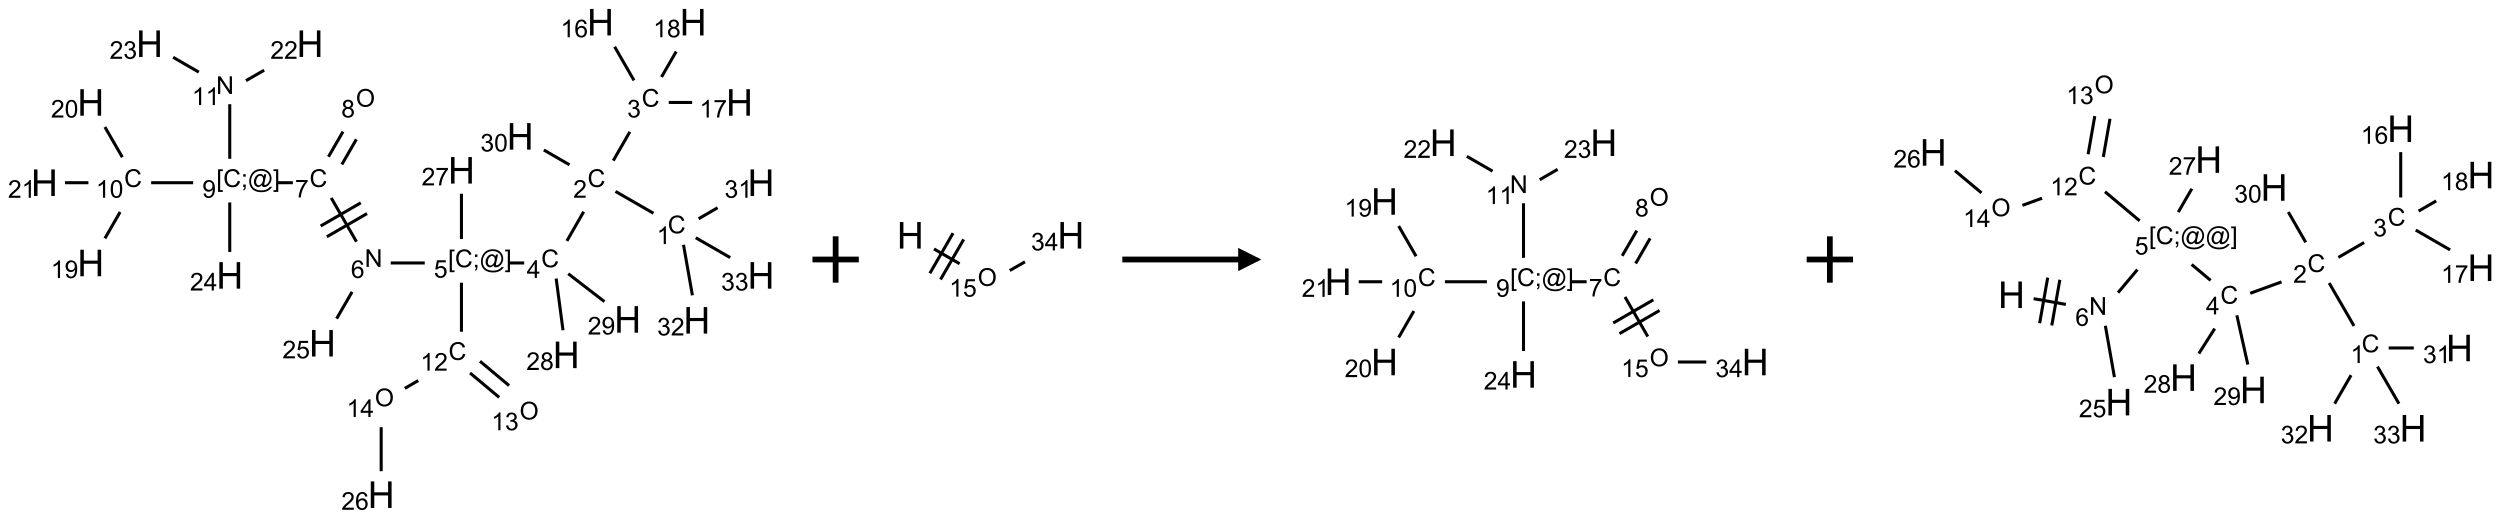 <?xml version="1.0" encoding="UTF-8"?>
<svg xmlns="http://www.w3.org/2000/svg" xmlns:xlink="http://www.w3.org/1999/xlink" width="1079" height="224" viewBox="0 0 1079 224">
<defs>
<g>
<g id="glyph-0-0">
<path d="M 1.332 0 L 1.332 -6.668 L 6.668 -6.668 L 6.668 0 Z M 1.5 -0.168 L 6.5 -0.168 L 6.5 -6.5 L 1.5 -6.5 Z M 1.5 -0.168 "/>
</g>
<g id="glyph-0-1">
<path d="M 6.27 -2.676 L 7.281 -2.422 C 7.07 -1.594 6.688 -0.961 6.137 -0.523 C 5.586 -0.086 4.914 0.129 4.121 0.129 C 3.297 0.129 2.629 -0.039 2.113 -0.371 C 1.598 -0.707 1.203 -1.191 0.934 -1.828 C 0.664 -2.465 0.531 -3.145 0.531 -3.875 C 0.531 -4.672 0.684 -5.363 0.988 -5.957 C 1.293 -6.547 1.723 -6.996 2.285 -7.305 C 2.844 -7.613 3.461 -7.766 4.137 -7.766 C 4.898 -7.766 5.543 -7.57 6.062 -7.184 C 6.582 -6.793 6.945 -6.246 7.152 -5.543 L 6.156 -5.309 C 5.98 -5.863 5.723 -6.266 5.387 -6.52 C 5.051 -6.773 4.625 -6.902 4.113 -6.902 C 3.527 -6.902 3.039 -6.762 2.645 -6.48 C 2.25 -6.199 1.973 -5.82 1.812 -5.348 C 1.652 -4.871 1.574 -4.383 1.574 -3.879 C 1.574 -3.23 1.668 -2.664 1.855 -2.18 C 2.047 -1.695 2.34 -1.332 2.738 -1.094 C 3.137 -0.855 3.57 -0.734 4.035 -0.734 C 4.602 -0.734 5.082 -0.898 5.473 -1.223 C 5.867 -1.551 6.133 -2.035 6.27 -2.676 Z M 6.27 -2.676 "/>
</g>
<g id="glyph-0-2">
<path d="M 3.973 0 L 3.035 0 L 3.035 -5.973 C 2.809 -5.758 2.516 -5.543 2.148 -5.328 C 1.781 -5.113 1.453 -4.953 1.16 -4.844 L 1.16 -5.75 C 1.684 -5.996 2.145 -6.297 2.535 -6.645 C 2.93 -6.996 3.207 -7.336 3.371 -7.668 L 3.973 -7.668 Z M 3.973 0 "/>
</g>
<g id="glyph-0-3">
<path d="M 5.371 -0.902 L 5.371 0 L 0.324 0 C 0.316 -0.227 0.352 -0.441 0.434 -0.652 C 0.562 -0.996 0.766 -1.332 1.051 -1.668 C 1.332 -2 1.742 -2.387 2.277 -2.824 C 3.105 -3.504 3.668 -4.043 3.957 -4.441 C 4.25 -4.84 4.395 -5.215 4.395 -5.566 C 4.395 -5.938 4.262 -6.254 3.996 -6.508 C 3.73 -6.762 3.387 -6.891 2.957 -6.891 C 2.508 -6.891 2.145 -6.754 1.875 -6.484 C 1.605 -6.215 1.469 -5.84 1.465 -5.359 L 0.5 -5.457 C 0.566 -6.176 0.812 -6.727 1.246 -7.102 C 1.676 -7.477 2.254 -7.668 2.98 -7.668 C 3.711 -7.668 4.293 -7.465 4.719 -7.059 C 5.145 -6.652 5.359 -6.148 5.359 -5.547 C 5.359 -5.242 5.297 -4.941 5.172 -4.645 C 5.047 -4.352 4.84 -4.039 4.551 -3.715 C 4.262 -3.387 3.777 -2.938 3.105 -2.371 C 2.543 -1.898 2.18 -1.578 2.02 -1.41 C 1.859 -1.242 1.73 -1.07 1.625 -0.902 Z M 5.371 -0.902 "/>
</g>
<g id="glyph-0-4">
<path d="M 0.449 -2.016 L 1.387 -2.141 C 1.492 -1.609 1.676 -1.227 1.934 -0.992 C 2.191 -0.758 2.508 -0.641 2.879 -0.641 C 3.32 -0.641 3.695 -0.793 3.996 -1.098 C 4.301 -1.402 4.453 -1.781 4.453 -2.234 C 4.453 -2.664 4.312 -3.02 4.031 -3.301 C 3.75 -3.578 3.391 -3.719 2.957 -3.719 C 2.781 -3.719 2.562 -3.684 2.297 -3.613 L 2.402 -4.438 C 2.465 -4.43 2.516 -4.426 2.551 -4.426 C 2.949 -4.426 3.312 -4.531 3.629 -4.738 C 3.949 -4.949 4.109 -5.27 4.109 -5.703 C 4.109 -6.047 3.992 -6.332 3.762 -6.559 C 3.527 -6.785 3.227 -6.895 2.859 -6.895 C 2.496 -6.895 2.191 -6.781 1.949 -6.551 C 1.707 -6.324 1.547 -5.98 1.48 -5.52 L 0.543 -5.688 C 0.656 -6.316 0.918 -6.805 1.324 -7.148 C 1.73 -7.492 2.234 -7.668 2.84 -7.668 C 3.254 -7.668 3.641 -7.578 3.988 -7.398 C 4.34 -7.219 4.609 -6.977 4.793 -6.668 C 4.98 -6.359 5.074 -6.031 5.074 -5.684 C 5.074 -5.352 4.984 -5.051 4.809 -4.781 C 4.629 -4.512 4.367 -4.297 4.02 -4.137 C 4.473 -4.031 4.824 -3.816 5.074 -3.488 C 5.324 -3.16 5.449 -2.75 5.449 -2.254 C 5.449 -1.59 5.203 -1.023 4.719 -0.559 C 4.234 -0.098 3.617 0.137 2.875 0.137 C 2.203 0.137 1.648 -0.062 1.207 -0.465 C 0.762 -0.863 0.512 -1.379 0.449 -2.016 Z M 0.449 -2.016 "/>
</g>
<g id="glyph-0-5">
<path d="M 5.309 -5.766 L 4.375 -5.691 C 4.293 -6.059 4.172 -6.328 4.02 -6.496 C 3.766 -6.762 3.453 -6.895 3.082 -6.895 C 2.785 -6.895 2.523 -6.812 2.297 -6.645 C 2 -6.43 1.77 -6.117 1.598 -5.703 C 1.43 -5.289 1.34 -4.703 1.332 -3.938 C 1.559 -4.281 1.836 -4.535 2.16 -4.703 C 2.488 -4.871 2.828 -4.953 3.188 -4.953 C 3.812 -4.953 4.344 -4.723 4.785 -4.262 C 5.223 -3.801 5.441 -3.207 5.441 -2.48 C 5.441 -2 5.34 -1.555 5.133 -1.145 C 4.926 -0.73 4.641 -0.418 4.281 -0.199 C 3.922 0.02 3.512 0.129 3.051 0.129 C 2.27 0.129 1.633 -0.156 1.141 -0.73 C 0.648 -1.305 0.402 -2.254 0.402 -3.574 C 0.402 -5.051 0.672 -6.121 1.219 -6.793 C 1.695 -7.375 2.336 -7.668 3.141 -7.668 C 3.742 -7.668 4.234 -7.5 4.617 -7.16 C 5 -6.824 5.23 -6.359 5.309 -5.766 Z M 1.48 -2.473 C 1.48 -2.152 1.547 -1.844 1.684 -1.547 C 1.82 -1.25 2.016 -1.027 2.262 -0.871 C 2.508 -0.719 2.766 -0.641 3.035 -0.641 C 3.434 -0.641 3.773 -0.801 4.059 -1.121 C 4.344 -1.441 4.484 -1.875 4.484 -2.422 C 4.484 -2.949 4.344 -3.367 4.062 -3.668 C 3.781 -3.973 3.426 -4.125 3 -4.125 C 2.578 -4.125 2.219 -3.973 1.922 -3.668 C 1.625 -3.363 1.48 -2.969 1.48 -2.473 Z M 1.48 -2.473 "/>
</g>
<g id="glyph-0-6">
<path d="M 0.504 -6.637 L 0.504 -7.535 L 5.449 -7.535 L 5.449 -6.809 C 4.961 -6.289 4.48 -5.602 4.004 -4.746 C 3.527 -3.887 3.156 -3.004 2.895 -2.098 C 2.707 -1.461 2.59 -0.762 2.535 0 L 1.574 0 C 1.582 -0.602 1.703 -1.328 1.926 -2.176 C 2.152 -3.027 2.477 -3.848 2.898 -4.637 C 3.32 -5.426 3.77 -6.094 4.246 -6.637 Z M 0.504 -6.637 "/>
</g>
<g id="glyph-0-7">
<path d="M 1.887 -4.141 C 1.496 -4.281 1.207 -4.484 1.02 -4.75 C 0.832 -5.016 0.738 -5.328 0.738 -5.699 C 0.738 -6.254 0.938 -6.719 1.34 -7.098 C 1.738 -7.477 2.27 -7.668 2.934 -7.668 C 3.598 -7.668 4.137 -7.473 4.543 -7.086 C 4.949 -6.699 5.152 -6.227 5.152 -5.672 C 5.152 -5.316 5.059 -5.008 4.871 -4.746 C 4.688 -4.484 4.406 -4.281 4.027 -4.141 C 4.496 -3.988 4.852 -3.742 5.098 -3.402 C 5.34 -3.062 5.465 -2.656 5.465 -2.184 C 5.465 -1.531 5.234 -0.98 4.77 -0.535 C 4.309 -0.09 3.703 0.129 2.949 0.129 C 2.195 0.129 1.586 -0.094 1.125 -0.539 C 0.664 -0.984 0.434 -1.543 0.434 -2.207 C 0.434 -2.703 0.559 -3.121 0.809 -3.457 C 1.062 -3.793 1.422 -4.02 1.887 -4.141 Z M 1.699 -5.73 C 1.699 -5.367 1.812 -5.074 2.047 -4.844 C 2.281 -4.613 2.582 -4.5 2.953 -4.5 C 3.312 -4.5 3.609 -4.613 3.84 -4.84 C 4.07 -5.066 4.188 -5.348 4.188 -5.676 C 4.188 -6.02 4.07 -6.309 3.832 -6.543 C 3.594 -6.777 3.297 -6.895 2.941 -6.895 C 2.586 -6.895 2.289 -6.781 2.051 -6.551 C 1.816 -6.324 1.699 -6.047 1.699 -5.73 Z M 1.395 -2.203 C 1.395 -1.938 1.461 -1.676 1.586 -1.426 C 1.711 -1.176 1.902 -0.984 2.152 -0.848 C 2.402 -0.711 2.672 -0.641 2.957 -0.641 C 3.406 -0.641 3.777 -0.785 4.066 -1.074 C 4.359 -1.363 4.504 -1.727 4.504 -2.172 C 4.504 -2.625 4.355 -2.996 4.055 -3.293 C 3.754 -3.586 3.379 -3.734 2.926 -3.734 C 2.484 -3.734 2.121 -3.59 1.832 -3.297 C 1.543 -3.004 1.395 -2.641 1.395 -2.203 Z M 1.395 -2.203 "/>
</g>
<g id="glyph-0-8">
<path d="M 3.449 0 L 3.449 -1.828 L 0.137 -1.828 L 0.137 -2.688 L 3.621 -7.637 L 4.387 -7.637 L 4.387 -2.688 L 5.418 -2.688 L 5.418 -1.828 L 4.387 -1.828 L 4.387 0 Z M 3.449 -2.688 L 3.449 -6.129 L 1.059 -2.688 Z M 3.449 -2.688 "/>
</g>
<g id="glyph-0-9">
<path d="M 0.723 2.121 L 0.723 -7.637 L 2.793 -7.637 L 2.793 -6.859 L 1.66 -6.859 L 1.66 1.344 L 2.793 1.344 L 2.793 2.121 Z M 0.723 2.121 "/>
</g>
<g id="glyph-0-10">
<path d="M 0.949 -4.465 L 0.949 -5.531 L 2.016 -5.531 L 2.016 -4.465 Z M 0.949 0 L 0.949 -1.066 L 2.016 -1.066 L 2.016 0 C 2.016 0.391 1.945 0.711 1.809 0.949 C 1.668 1.191 1.449 1.379 1.145 1.512 L 0.887 1.109 C 1.082 1.023 1.23 0.895 1.324 0.727 C 1.418 0.559 1.469 0.316 1.48 0 Z M 0.949 0 "/>
</g>
<g id="glyph-0-11">
<path d="M 6.047 -0.848 C 5.82 -0.59 5.57 -0.379 5.289 -0.223 C 5.008 -0.062 4.73 0.016 4.449 0.016 C 4.141 0.016 3.84 -0.074 3.547 -0.254 C 3.254 -0.434 3.02 -0.715 2.836 -1.09 C 2.652 -1.465 2.562 -1.875 2.562 -2.324 C 2.562 -2.875 2.703 -3.43 2.988 -3.98 C 3.27 -4.535 3.621 -4.953 4.043 -5.23 C 4.461 -5.508 4.871 -5.645 5.266 -5.645 C 5.566 -5.645 5.855 -5.566 6.129 -5.41 C 6.402 -5.25 6.641 -5.012 6.84 -4.688 L 7.016 -5.496 L 7.949 -5.496 L 7.199 -2 C 7.094 -1.516 7.043 -1.246 7.043 -1.191 C 7.043 -1.098 7.078 -1.02 7.148 -0.949 C 7.219 -0.883 7.305 -0.848 7.406 -0.848 C 7.59 -0.848 7.832 -0.953 8.129 -1.168 C 8.527 -1.445 8.84 -1.816 9.07 -2.285 C 9.301 -2.75 9.418 -3.234 9.418 -3.73 C 9.418 -4.309 9.27 -4.852 8.973 -5.355 C 8.676 -5.859 8.23 -6.262 7.645 -6.562 C 7.055 -6.863 6.406 -7.016 5.691 -7.016 C 4.879 -7.016 4.137 -6.824 3.465 -6.445 C 2.793 -6.066 2.273 -5.52 1.902 -4.809 C 1.535 -4.098 1.348 -3.34 1.348 -2.527 C 1.348 -1.676 1.535 -0.941 1.902 -0.328 C 2.273 0.285 2.809 0.742 3.508 1.035 C 4.207 1.328 4.984 1.473 5.832 1.473 C 6.742 1.473 7.504 1.32 8.121 1.016 C 8.734 0.711 9.195 0.34 9.5 -0.098 L 10.441 -0.098 C 10.266 0.266 9.961 0.637 9.531 1.016 C 9.102 1.395 8.59 1.695 7.996 1.914 C 7.402 2.133 6.688 2.246 5.848 2.246 C 5.078 2.246 4.367 2.145 3.715 1.949 C 3.066 1.75 2.512 1.453 2.051 1.055 C 1.594 0.656 1.25 0.199 1.016 -0.316 C 0.723 -0.973 0.578 -1.684 0.578 -2.441 C 0.578 -3.289 0.75 -4.098 1.098 -4.863 C 1.523 -5.805 2.125 -6.527 2.902 -7.027 C 3.684 -7.527 4.629 -7.777 5.738 -7.777 C 6.602 -7.777 7.375 -7.602 8.059 -7.246 C 8.746 -6.895 9.285 -6.371 9.684 -5.672 C 10.02 -5.07 10.188 -4.418 10.188 -3.715 C 10.188 -2.707 9.832 -1.812 9.125 -1.031 C 8.492 -0.328 7.801 0.02 7.051 0.02 C 6.812 0.02 6.617 -0.016 6.473 -0.09 C 6.324 -0.16 6.215 -0.266 6.145 -0.402 C 6.102 -0.488 6.066 -0.637 6.047 -0.848 Z M 3.527 -2.262 C 3.527 -1.785 3.641 -1.414 3.863 -1.152 C 4.09 -0.887 4.348 -0.754 4.641 -0.754 C 4.836 -0.754 5.039 -0.812 5.254 -0.93 C 5.469 -1.047 5.676 -1.219 5.871 -1.449 C 6.066 -1.676 6.23 -1.969 6.355 -2.32 C 6.48 -2.672 6.543 -3.027 6.543 -3.379 C 6.543 -3.852 6.426 -4.219 6.191 -4.48 C 5.957 -4.738 5.672 -4.871 5.332 -4.871 C 5.109 -4.871 4.902 -4.812 4.707 -4.699 C 4.512 -4.586 4.32 -4.406 4.137 -4.156 C 3.953 -3.906 3.805 -3.602 3.691 -3.246 C 3.582 -2.887 3.527 -2.559 3.527 -2.262 Z M 3.527 -2.262 "/>
</g>
<g id="glyph-0-12">
<path d="M 2.27 2.121 L 0.203 2.121 L 0.203 1.344 L 1.332 1.344 L 1.332 -6.859 L 0.203 -6.859 L 0.203 -7.637 L 2.27 -7.637 Z M 2.27 2.121 "/>
</g>
<g id="glyph-0-13">
<path d="M 0.441 -2 L 1.426 -2.082 C 1.5 -1.605 1.668 -1.242 1.934 -1.004 C 2.199 -0.762 2.52 -0.641 2.895 -0.641 C 3.348 -0.641 3.73 -0.812 4.043 -1.152 C 4.355 -1.492 4.512 -1.941 4.512 -2.504 C 4.512 -3.039 4.359 -3.461 4.059 -3.77 C 3.758 -4.078 3.367 -4.234 2.879 -4.234 C 2.578 -4.234 2.305 -4.164 2.062 -4.027 C 1.82 -3.891 1.629 -3.715 1.488 -3.496 L 0.609 -3.609 L 1.348 -7.531 L 5.145 -7.531 L 5.145 -6.637 L 2.098 -6.637 L 1.688 -4.582 C 2.145 -4.902 2.625 -5.062 3.129 -5.062 C 3.797 -5.062 4.359 -4.832 4.816 -4.371 C 5.277 -3.91 5.504 -3.312 5.504 -2.59 C 5.504 -1.898 5.305 -1.301 4.902 -0.797 C 4.41 -0.18 3.742 0.129 2.895 0.129 C 2.199 0.129 1.633 -0.062 1.195 -0.453 C 0.758 -0.844 0.504 -1.359 0.441 -2 Z M 0.441 -2 "/>
</g>
<g id="glyph-0-14">
<path d="M 0.812 0 L 0.812 -7.637 L 1.848 -7.637 L 5.859 -1.641 L 5.859 -7.637 L 6.828 -7.637 L 6.828 0 L 5.793 0 L 1.781 -6 L 1.781 0 Z M 0.812 0 "/>
</g>
<g id="glyph-0-15">
<path d="M 0.516 -3.719 C 0.516 -4.984 0.855 -5.977 1.535 -6.695 C 2.215 -7.414 3.094 -7.77 4.172 -7.77 C 4.875 -7.77 5.512 -7.602 6.078 -7.266 C 6.645 -6.93 7.074 -6.461 7.371 -5.855 C 7.668 -5.254 7.816 -4.57 7.816 -3.809 C 7.816 -3.035 7.66 -2.34 7.348 -1.73 C 7.035 -1.117 6.594 -0.656 6.02 -0.34 C 5.449 -0.027 4.828 0.129 4.168 0.129 C 3.449 0.129 2.805 -0.043 2.238 -0.391 C 1.672 -0.738 1.246 -1.211 0.953 -1.812 C 0.66 -2.414 0.516 -3.047 0.516 -3.719 Z M 1.559 -3.703 C 1.559 -2.781 1.805 -2.059 2.301 -1.527 C 2.793 -1 3.414 -0.734 4.16 -0.734 C 4.922 -0.734 5.547 -1 6.039 -1.535 C 6.531 -2.07 6.777 -2.828 6.777 -3.812 C 6.777 -4.434 6.672 -4.977 6.461 -5.441 C 6.25 -5.902 5.945 -6.262 5.539 -6.52 C 5.133 -6.773 4.68 -6.902 4.176 -6.902 C 3.461 -6.902 2.848 -6.656 2.332 -6.164 C 1.816 -5.672 1.559 -4.852 1.559 -3.703 Z M 1.559 -3.703 "/>
</g>
<g id="glyph-0-16">
<path d="M 0.582 -1.766 L 1.484 -1.848 C 1.562 -1.426 1.707 -1.117 1.922 -0.926 C 2.137 -0.734 2.414 -0.641 2.75 -0.641 C 3.039 -0.641 3.289 -0.707 3.508 -0.84 C 3.727 -0.973 3.902 -1.148 4.043 -1.367 C 4.18 -1.586 4.297 -1.887 4.391 -2.262 C 4.484 -2.637 4.531 -3.016 4.531 -3.406 C 4.531 -3.449 4.531 -3.512 4.527 -3.594 C 4.34 -3.297 4.082 -3.055 3.758 -2.867 C 3.434 -2.68 3.082 -2.59 2.703 -2.59 C 2.07 -2.59 1.535 -2.816 1.098 -3.277 C 0.66 -3.734 0.441 -4.34 0.441 -5.09 C 0.441 -5.863 0.672 -6.484 1.129 -6.957 C 1.586 -7.43 2.156 -7.668 2.844 -7.668 C 3.34 -7.668 3.793 -7.531 4.207 -7.266 C 4.617 -7 4.93 -6.617 5.145 -6.121 C 5.355 -5.629 5.465 -4.91 5.465 -3.973 C 5.465 -2.996 5.359 -2.223 5.145 -1.645 C 4.934 -1.066 4.617 -0.625 4.199 -0.324 C 3.781 -0.02 3.293 0.129 2.73 0.129 C 2.133 0.129 1.645 -0.035 1.266 -0.367 C 0.887 -0.699 0.66 -1.164 0.582 -1.766 Z M 4.422 -5.137 C 4.422 -5.676 4.277 -6.102 3.992 -6.418 C 3.707 -6.734 3.359 -6.891 2.957 -6.891 C 2.543 -6.891 2.18 -6.719 1.871 -6.379 C 1.562 -6.039 1.406 -5.598 1.406 -5.059 C 1.406 -4.57 1.555 -4.176 1.848 -3.871 C 2.141 -3.566 2.5 -3.418 2.934 -3.418 C 3.367 -3.418 3.723 -3.57 4.004 -3.871 C 4.281 -4.176 4.422 -4.598 4.422 -5.137 Z M 4.422 -5.137 "/>
</g>
<g id="glyph-0-17">
<path d="M 0.441 -3.766 C 0.441 -4.668 0.535 -5.395 0.723 -5.945 C 0.906 -6.496 1.184 -6.922 1.551 -7.219 C 1.918 -7.516 2.375 -7.668 2.934 -7.668 C 3.344 -7.668 3.703 -7.586 4.012 -7.418 C 4.32 -7.254 4.574 -7.016 4.777 -6.707 C 4.977 -6.395 5.137 -6.016 5.25 -5.57 C 5.363 -5.125 5.422 -4.523 5.422 -3.766 C 5.422 -2.871 5.328 -2.148 5.145 -1.598 C 4.961 -1.047 4.688 -0.621 4.32 -0.32 C 3.953 -0.02 3.492 0.129 2.934 0.129 C 2.195 0.129 1.617 -0.133 1.199 -0.66 C 0.695 -1.297 0.441 -2.332 0.441 -3.766 Z M 1.406 -3.766 C 1.406 -2.512 1.555 -1.68 1.848 -1.262 C 2.141 -0.848 2.5 -0.641 2.934 -0.641 C 3.363 -0.641 3.727 -0.848 4.02 -1.266 C 4.312 -1.684 4.457 -2.516 4.457 -3.766 C 4.457 -5.023 4.312 -5.859 4.02 -6.27 C 3.727 -6.684 3.359 -6.891 2.922 -6.891 C 2.492 -6.891 2.148 -6.707 1.891 -6.344 C 1.566 -5.879 1.406 -5.02 1.406 -3.766 Z M 1.406 -3.766 "/>
</g>
<g id="glyph-1-0">
<path d="M 2 0 L 2 -10 L 10 -10 L 10 0 Z M 2.25 -0.25 L 9.75 -0.25 L 9.75 -9.75 L 2.25 -9.75 Z M 2.25 -0.25 "/>
</g>
<g id="glyph-1-1">
<path d="M 1.281 0 L 1.281 -11.453 L 2.797 -11.453 L 2.797 -6.75 L 8.75 -6.75 L 8.75 -11.453 L 10.266 -11.453 L 10.266 0 L 8.75 0 L 8.75 -5.398 L 2.797 -5.398 L 2.797 0 Z M 1.281 0 "/>
</g>
</g>
</defs>
<path fill="none" stroke-width="0.033" stroke-linecap="butt" stroke-linejoin="miter" stroke="rgb(0%, 0%, 0%)" stroke-opacity="1" stroke-miterlimit="10" d="M 6.572 2.062 L 6.162 1.826 " transform="matrix(40, 0, 0, 40, 19.158, 9.578)"/>
<path fill="none" stroke-width="0.033" stroke-linecap="butt" stroke-linejoin="miter" stroke="rgb(0%, 0%, 0%)" stroke-opacity="1" stroke-miterlimit="10" d="M 6.138 1.494 L 6.317 1.183 " transform="matrix(40, 0, 0, 40, 19.158, 9.578)"/>
<path fill="none" stroke-width="0.033" stroke-linecap="butt" stroke-linejoin="miter" stroke="rgb(0%, 0%, 0%)" stroke-opacity="1" stroke-miterlimit="10" d="M 6.362 0.628 L 6.153 0.265 " transform="matrix(40, 0, 0, 40, 19.158, 9.578)"/>
<path fill="none" stroke-width="0.033" stroke-linecap="butt" stroke-linejoin="miter" stroke="rgb(0%, 0%, 0%)" stroke-opacity="1" stroke-miterlimit="10" d="M 6.737 0.866 L 6.989 0.866 " transform="matrix(40, 0, 0, 40, 19.158, 9.578)"/>
<path fill="none" stroke-width="0.033" stroke-linecap="butt" stroke-linejoin="miter" stroke="rgb(0%, 0%, 0%)" stroke-opacity="1" stroke-miterlimit="10" d="M 6.659 0.591 L 6.817 0.317 " transform="matrix(40, 0, 0, 40, 19.158, 9.578)"/>
<path fill="none" stroke-width="0.033" stroke-linecap="butt" stroke-linejoin="miter" stroke="rgb(0%, 0%, 0%)" stroke-opacity="1" stroke-miterlimit="10" d="M 5.819 2.045 L 5.638 2.36 " transform="matrix(40, 0, 0, 40, 19.158, 9.578)"/>
<path fill="none" stroke-width="0.033" stroke-linecap="butt" stroke-linejoin="miter" stroke="rgb(0%, 0%, 0%)" stroke-opacity="1" stroke-miterlimit="10" d="M 5.177 2.598 L 5.01 2.598 " transform="matrix(40, 0, 0, 40, 19.158, 9.578)"/>
<path fill="none" stroke-width="0.033" stroke-linecap="butt" stroke-linejoin="miter" stroke="rgb(0%, 0%, 0%)" stroke-opacity="1" stroke-miterlimit="10" d="M 4.104 2.598 L 3.737 2.598 " transform="matrix(40, 0, 0, 40, 19.158, 9.578)"/>
<path fill="none" stroke-width="0.033" stroke-linecap="butt" stroke-linejoin="miter" stroke="rgb(0%, 0%, 0%)" stroke-opacity="1" stroke-miterlimit="10" d="M 3.367 2.368 L 3.095 1.896 " transform="matrix(40, 0, 0, 40, 19.158, 9.578)"/>
<path fill="none" stroke-width="0.033" stroke-linecap="butt" stroke-linejoin="miter" stroke="rgb(0%, 0%, 0%)" stroke-opacity="1" stroke-miterlimit="10" d="M 3.414 1.949 L 2.981 2.199 " transform="matrix(40, 0, 0, 40, 19.158, 9.578)"/>
<path fill="none" stroke-width="0.033" stroke-linecap="butt" stroke-linejoin="miter" stroke="rgb(0%, 0%, 0%)" stroke-opacity="1" stroke-miterlimit="10" d="M 3.481 2.065 L 3.048 2.315 " transform="matrix(40, 0, 0, 40, 19.158, 9.578)"/>
<path fill="none" stroke-width="0.033" stroke-linecap="butt" stroke-linejoin="miter" stroke="rgb(0%, 0%, 0%)" stroke-opacity="1" stroke-miterlimit="10" d="M 3.21 1.535 L 3.366 1.264 " transform="matrix(40, 0, 0, 40, 19.158, 9.578)"/>
<path fill="none" stroke-width="0.033" stroke-linecap="butt" stroke-linejoin="miter" stroke="rgb(0%, 0%, 0%)" stroke-opacity="1" stroke-miterlimit="10" d="M 3.065 1.452 L 3.222 1.181 " transform="matrix(40, 0, 0, 40, 19.158, 9.578)"/>
<path fill="none" stroke-width="0.033" stroke-linecap="butt" stroke-linejoin="miter" stroke="rgb(0%, 0%, 0%)" stroke-opacity="1" stroke-miterlimit="10" d="M 2.681 1.732 L 2.514 1.732 " transform="matrix(40, 0, 0, 40, 19.158, 9.578)"/>
<path fill="none" stroke-width="0.033" stroke-linecap="butt" stroke-linejoin="miter" stroke="rgb(0%, 0%, 0%)" stroke-opacity="1" stroke-miterlimit="10" d="M 1.605 1.732 L 1.152 1.732 " transform="matrix(40, 0, 0, 40, 19.158, 9.578)"/>
<path fill="none" stroke-width="0.033" stroke-linecap="butt" stroke-linejoin="miter" stroke="rgb(0%, 0%, 0%)" stroke-opacity="1" stroke-miterlimit="10" d="M 0.817 2.048 L 0.653 2.333 " transform="matrix(40, 0, 0, 40, 19.158, 9.578)"/>
<path fill="none" stroke-width="0.033" stroke-linecap="butt" stroke-linejoin="miter" stroke="rgb(0%, 0%, 0%)" stroke-opacity="1" stroke-miterlimit="10" d="M 0.841 1.457 L 0.653 1.131 " transform="matrix(40, 0, 0, 40, 19.158, 9.578)"/>
<path fill="none" stroke-width="0.033" stroke-linecap="butt" stroke-linejoin="miter" stroke="rgb(0%, 0%, 0%)" stroke-opacity="1" stroke-miterlimit="10" d="M 0.475 1.732 L 0.222 1.732 " transform="matrix(40, 0, 0, 40, 19.158, 9.578)"/>
<path fill="none" stroke-width="0.033" stroke-linecap="butt" stroke-linejoin="miter" stroke="rgb(0%, 0%, 0%)" stroke-opacity="1" stroke-miterlimit="10" d="M 2 1.474 L 2 0.885 " transform="matrix(40, 0, 0, 40, 19.158, 9.578)"/>
<path fill="none" stroke-width="0.033" stroke-linecap="butt" stroke-linejoin="miter" stroke="rgb(0%, 0%, 0%)" stroke-opacity="1" stroke-miterlimit="10" d="M 2.175 0.631 L 2.371 0.518 " transform="matrix(40, 0, 0, 40, 19.158, 9.578)"/>
<path fill="none" stroke-width="0.033" stroke-linecap="butt" stroke-linejoin="miter" stroke="rgb(0%, 0%, 0%)" stroke-opacity="1" stroke-miterlimit="10" d="M 1.666 0.539 L 1.389 0.379 " transform="matrix(40, 0, 0, 40, 19.158, 9.578)"/>
<path fill="none" stroke-width="0.033" stroke-linecap="butt" stroke-linejoin="miter" stroke="rgb(0%, 0%, 0%)" stroke-opacity="1" stroke-miterlimit="10" d="M 2 1.945 L 2 2.479 " transform="matrix(40, 0, 0, 40, 19.158, 9.578)"/>
<path fill="none" stroke-width="0.033" stroke-linecap="butt" stroke-linejoin="miter" stroke="rgb(0%, 0%, 0%)" stroke-opacity="1" stroke-miterlimit="10" d="M 3.32 2.91 L 3.153 3.199 " transform="matrix(40, 0, 0, 40, 19.158, 9.578)"/>
<path fill="none" stroke-width="0.033" stroke-linecap="butt" stroke-linejoin="miter" stroke="rgb(0%, 0%, 0%)" stroke-opacity="1" stroke-miterlimit="10" d="M 4.5 2.811 L 4.5 3.34 " transform="matrix(40, 0, 0, 40, 19.158, 9.578)"/>
<path fill="none" stroke-width="0.033" stroke-linecap="butt" stroke-linejoin="miter" stroke="rgb(0%, 0%, 0%)" stroke-opacity="1" stroke-miterlimit="10" d="M 4.593 3.785 L 4.907 4.048 " transform="matrix(40, 0, 0, 40, 19.158, 9.578)"/>
<path fill="none" stroke-width="0.033" stroke-linecap="butt" stroke-linejoin="miter" stroke="rgb(0%, 0%, 0%)" stroke-opacity="1" stroke-miterlimit="10" d="M 4.7 3.658 L 5.014 3.921 " transform="matrix(40, 0, 0, 40, 19.158, 9.578)"/>
<path fill="none" stroke-width="0.033" stroke-linecap="butt" stroke-linejoin="miter" stroke="rgb(0%, 0%, 0%)" stroke-opacity="1" stroke-miterlimit="10" d="M 4.034 3.867 L 3.889 3.951 " transform="matrix(40, 0, 0, 40, 19.158, 9.578)"/>
<path fill="none" stroke-width="0.033" stroke-linecap="butt" stroke-linejoin="miter" stroke="rgb(0%, 0%, 0%)" stroke-opacity="1" stroke-miterlimit="10" d="M 3.634 4.37 L 3.634 4.845 " transform="matrix(40, 0, 0, 40, 19.158, 9.578)"/>
<path fill="none" stroke-width="0.033" stroke-linecap="butt" stroke-linejoin="miter" stroke="rgb(0%, 0%, 0%)" stroke-opacity="1" stroke-miterlimit="10" d="M 4.5 2.34 L 4.5 1.851 " transform="matrix(40, 0, 0, 40, 19.158, 9.578)"/>
<path fill="none" stroke-width="0.033" stroke-linecap="butt" stroke-linejoin="miter" stroke="rgb(0%, 0%, 0%)" stroke-opacity="1" stroke-miterlimit="10" d="M 5.522 2.766 L 5.596 3.324 " transform="matrix(40, 0, 0, 40, 19.158, 9.578)"/>
<path fill="none" stroke-width="0.033" stroke-linecap="butt" stroke-linejoin="miter" stroke="rgb(0%, 0%, 0%)" stroke-opacity="1" stroke-miterlimit="10" d="M 5.652 2.714 L 6.043 3.015 " transform="matrix(40, 0, 0, 40, 19.158, 9.578)"/>
<path fill="none" stroke-width="0.033" stroke-linecap="butt" stroke-linejoin="miter" stroke="rgb(0%, 0%, 0%)" stroke-opacity="1" stroke-miterlimit="10" d="M 5.666 1.539 L 5.389 1.379 " transform="matrix(40, 0, 0, 40, 19.158, 9.578)"/>
<path fill="none" stroke-width="0.033" stroke-linecap="butt" stroke-linejoin="miter" stroke="rgb(0%, 0%, 0%)" stroke-opacity="1" stroke-miterlimit="10" d="M 7.059 2.121 L 7.264 2.002 " transform="matrix(40, 0, 0, 40, 19.158, 9.578)"/>
<path fill="none" stroke-width="0.033" stroke-linecap="butt" stroke-linejoin="miter" stroke="rgb(0%, 0%, 0%)" stroke-opacity="1" stroke-miterlimit="10" d="M 6.896 2.402 L 6.992 2.947 " transform="matrix(40, 0, 0, 40, 19.158, 9.578)"/>
<path fill="none" stroke-width="0.033" stroke-linecap="butt" stroke-linejoin="miter" stroke="rgb(0%, 0%, 0%)" stroke-opacity="1" stroke-miterlimit="10" d="M 7.028 2.326 L 7.4 2.54 " transform="matrix(40, 0, 0, 40, 19.158, 9.578)"/>
<g fill="rgb(0%, 0%, 0%)" fill-opacity="1">
<use xlink:href="#glyph-0-1" x="288.207" y="100.703"/>
</g>
<g fill="rgb(0%, 0%, 0%)" fill-opacity="1">
<use xlink:href="#glyph-0-2" x="283.43" y="105.34"/>
</g>
<g fill="rgb(0%, 0%, 0%)" fill-opacity="1">
<use xlink:href="#glyph-0-1" x="253.566" y="80.703"/>
</g>
<g fill="rgb(0%, 0%, 0%)" fill-opacity="1">
<use xlink:href="#glyph-0-3" x="247.395" y="85.34"/>
</g>
<g fill="rgb(0%, 0%, 0%)" fill-opacity="1">
<use xlink:href="#glyph-0-1" x="276.941" y="46.062"/>
</g>
<g fill="rgb(0%, 0%, 0%)" fill-opacity="1">
<use xlink:href="#glyph-0-4" x="270.688" y="50.699"/>
</g>
<g fill="rgb(0%, 0%, 0%)" fill-opacity="1">
<use xlink:href="#glyph-1-1" x="253.387" y="15.305"/>
</g>
<g fill="rgb(0%, 0%, 0%)" fill-opacity="1">
<use xlink:href="#glyph-0-2" x="241.957" y="16.098"/>
<use xlink:href="#glyph-0-5" x="247.889" y="16.098"/>
</g>
<g fill="rgb(0%, 0%, 0%)" fill-opacity="1">
<use xlink:href="#glyph-1-1" x="313.387" y="49.945"/>
</g>
<g fill="rgb(0%, 0%, 0%)" fill-opacity="1">
<use xlink:href="#glyph-0-2" x="301.949" y="50.738"/>
<use xlink:href="#glyph-0-6" x="307.882" y="50.738"/>
</g>
<g fill="rgb(0%, 0%, 0%)" fill-opacity="1">
<use xlink:href="#glyph-1-1" x="293.387" y="15.305"/>
</g>
<g fill="rgb(0%, 0%, 0%)" fill-opacity="1">
<use xlink:href="#glyph-0-2" x="281.934" y="16.098"/>
<use xlink:href="#glyph-0-7" x="287.866" y="16.098"/>
</g>
<g fill="rgb(0%, 0%, 0%)" fill-opacity="1">
<use xlink:href="#glyph-0-1" x="233.566" y="115.348"/>
</g>
<g fill="rgb(0%, 0%, 0%)" fill-opacity="1">
<use xlink:href="#glyph-0-8" x="227.344" y="119.949"/>
</g>
<g fill="rgb(0%, 0%, 0%)" fill-opacity="1">
<use xlink:href="#glyph-0-9" x="193.371" y="115.355"/>
<use xlink:href="#glyph-0-1" x="196.335" y="115.355"/>
<use xlink:href="#glyph-0-10" x="204.038" y="115.355"/>
<use xlink:href="#glyph-0-11" x="207.001" y="115.355"/>
<use xlink:href="#glyph-0-12" x="217.829" y="115.355"/>
</g>
<g fill="rgb(0%, 0%, 0%)" fill-opacity="1">
<use xlink:href="#glyph-0-13" x="187.254" y="119.848"/>
</g>
<g fill="rgb(0%, 0%, 0%)" fill-opacity="1">
<use xlink:href="#glyph-0-14" x="157.395" y="115.215"/>
</g>
<g fill="rgb(0%, 0%, 0%)" fill-opacity="1">
<use xlink:href="#glyph-0-5" x="151.43" y="119.98"/>
</g>
<g fill="rgb(0%, 0%, 0%)" fill-opacity="1">
<use xlink:href="#glyph-0-1" x="133.566" y="80.703"/>
</g>
<g fill="rgb(0%, 0%, 0%)" fill-opacity="1">
<use xlink:href="#glyph-0-6" x="127.312" y="85.211"/>
</g>
<g fill="rgb(0%, 0%, 0%)" fill-opacity="1">
<use xlink:href="#glyph-0-15" x="153.582" y="46.066"/>
</g>
<g fill="rgb(0%, 0%, 0%)" fill-opacity="1">
<use xlink:href="#glyph-0-7" x="147.297" y="50.699"/>
</g>
<g fill="rgb(0%, 0%, 0%)" fill-opacity="1">
<use xlink:href="#glyph-0-9" x="93.371" y="80.711"/>
<use xlink:href="#glyph-0-1" x="96.335" y="80.711"/>
<use xlink:href="#glyph-0-10" x="104.038" y="80.711"/>
<use xlink:href="#glyph-0-11" x="107.001" y="80.711"/>
<use xlink:href="#glyph-0-12" x="117.829" y="80.711"/>
</g>
<g fill="rgb(0%, 0%, 0%)" fill-opacity="1">
<use xlink:href="#glyph-0-16" x="87.297" y="85.34"/>
</g>
<g fill="rgb(0%, 0%, 0%)" fill-opacity="1">
<use xlink:href="#glyph-0-1" x="53.566" y="80.703"/>
</g>
<g fill="rgb(0%, 0%, 0%)" fill-opacity="1">
<use xlink:href="#glyph-0-2" x="41.406" y="85.34"/>
<use xlink:href="#glyph-0-17" x="47.339" y="85.34"/>
</g>
<g fill="rgb(0%, 0%, 0%)" fill-opacity="1">
<use xlink:href="#glyph-1-1" x="33.387" y="119.23"/>
</g>
<g fill="rgb(0%, 0%, 0%)" fill-opacity="1">
<use xlink:href="#glyph-0-2" x="21.934" y="120.02"/>
<use xlink:href="#glyph-0-16" x="27.866" y="120.02"/>
</g>
<g fill="rgb(0%, 0%, 0%)" fill-opacity="1">
<use xlink:href="#glyph-1-1" x="33.387" y="49.945"/>
</g>
<g fill="rgb(0%, 0%, 0%)" fill-opacity="1">
<use xlink:href="#glyph-0-3" x="21.98" y="50.738"/>
<use xlink:href="#glyph-0-17" x="27.913" y="50.738"/>
</g>
<g fill="rgb(0%, 0%, 0%)" fill-opacity="1">
<use xlink:href="#glyph-1-1" x="13.387" y="84.586"/>
</g>
<g fill="rgb(0%, 0%, 0%)" fill-opacity="1">
<use xlink:href="#glyph-0-3" x="3.426" y="85.379"/>
<use xlink:href="#glyph-0-2" x="9.358" y="85.379"/>
</g>
<g fill="rgb(0%, 0%, 0%)" fill-opacity="1">
<use xlink:href="#glyph-0-14" x="93.285" y="40.57"/>
</g>
<g fill="rgb(0%, 0%, 0%)" fill-opacity="1">
<use xlink:href="#glyph-0-2" x="82.855" y="45.34"/>
<use xlink:href="#glyph-0-2" x="88.788" y="45.34"/>
</g>
<g fill="rgb(0%, 0%, 0%)" fill-opacity="1">
<use xlink:href="#glyph-1-1" x="128.027" y="24.586"/>
</g>
<g fill="rgb(0%, 0%, 0%)" fill-opacity="1">
<use xlink:href="#glyph-0-3" x="116.672" y="25.379"/>
<use xlink:href="#glyph-0-3" x="122.604" y="25.379"/>
</g>
<g fill="rgb(0%, 0%, 0%)" fill-opacity="1">
<use xlink:href="#glyph-1-1" x="58.746" y="24.586"/>
</g>
<g fill="rgb(0%, 0%, 0%)" fill-opacity="1">
<use xlink:href="#glyph-0-3" x="47.312" y="25.379"/>
<use xlink:href="#glyph-0-4" x="53.245" y="25.379"/>
</g>
<g fill="rgb(0%, 0%, 0%)" fill-opacity="1">
<use xlink:href="#glyph-1-1" x="93.387" y="124.586"/>
</g>
<g fill="rgb(0%, 0%, 0%)" fill-opacity="1">
<use xlink:href="#glyph-0-3" x="81.984" y="125.379"/>
<use xlink:href="#glyph-0-8" x="87.917" y="125.379"/>
</g>
<g fill="rgb(0%, 0%, 0%)" fill-opacity="1">
<use xlink:href="#glyph-1-1" x="133.387" y="153.871"/>
</g>
<g fill="rgb(0%, 0%, 0%)" fill-opacity="1">
<use xlink:href="#glyph-0-3" x="121.895" y="154.66"/>
<use xlink:href="#glyph-0-13" x="127.827" y="154.66"/>
</g>
<g fill="rgb(0%, 0%, 0%)" fill-opacity="1">
<use xlink:href="#glyph-0-1" x="193.566" y="155.348"/>
</g>
<g fill="rgb(0%, 0%, 0%)" fill-opacity="1">
<use xlink:href="#glyph-0-2" x="181.457" y="159.98"/>
<use xlink:href="#glyph-0-3" x="187.389" y="159.98"/>
</g>
<g fill="rgb(0%, 0%, 0%)" fill-opacity="1">
<use xlink:href="#glyph-0-15" x="224.223" y="181.062"/>
</g>
<g fill="rgb(0%, 0%, 0%)" fill-opacity="1">
<use xlink:href="#glyph-0-2" x="212.023" y="185.695"/>
<use xlink:href="#glyph-0-4" x="217.956" y="185.695"/>
</g>
<g fill="rgb(0%, 0%, 0%)" fill-opacity="1">
<use xlink:href="#glyph-0-15" x="161.762" y="175.352"/>
</g>
<g fill="rgb(0%, 0%, 0%)" fill-opacity="1">
<use xlink:href="#glyph-0-2" x="149.594" y="179.98"/>
<use xlink:href="#glyph-0-8" x="155.526" y="179.98"/>
</g>
<g fill="rgb(0%, 0%, 0%)" fill-opacity="1">
<use xlink:href="#glyph-1-1" x="158.746" y="219.23"/>
</g>
<g fill="rgb(0%, 0%, 0%)" fill-opacity="1">
<use xlink:href="#glyph-0-3" x="147.316" y="220.02"/>
<use xlink:href="#glyph-0-5" x="153.249" y="220.02"/>
</g>
<g fill="rgb(0%, 0%, 0%)" fill-opacity="1">
<use xlink:href="#glyph-1-1" x="193.387" y="79.23"/>
</g>
<g fill="rgb(0%, 0%, 0%)" fill-opacity="1">
<use xlink:href="#glyph-0-3" x="181.953" y="80.02"/>
<use xlink:href="#glyph-0-6" x="187.885" y="80.02"/>
</g>
<g fill="rgb(0%, 0%, 0%)" fill-opacity="1">
<use xlink:href="#glyph-1-1" x="238.605" y="158.887"/>
</g>
<g fill="rgb(0%, 0%, 0%)" fill-opacity="1">
<use xlink:href="#glyph-0-3" x="227.16" y="159.68"/>
<use xlink:href="#glyph-0-7" x="233.092" y="159.68"/>
</g>
<g fill="rgb(0%, 0%, 0%)" fill-opacity="1">
<use xlink:href="#glyph-1-1" x="265.121" y="143.578"/>
</g>
<g fill="rgb(0%, 0%, 0%)" fill-opacity="1">
<use xlink:href="#glyph-0-3" x="253.672" y="144.371"/>
<use xlink:href="#glyph-0-16" x="259.604" y="144.371"/>
</g>
<g fill="rgb(0%, 0%, 0%)" fill-opacity="1">
<use xlink:href="#glyph-1-1" x="218.746" y="64.586"/>
</g>
<g fill="rgb(0%, 0%, 0%)" fill-opacity="1">
<use xlink:href="#glyph-0-4" x="207.336" y="65.379"/>
<use xlink:href="#glyph-0-17" x="213.268" y="65.379"/>
</g>
<g fill="rgb(0%, 0%, 0%)" fill-opacity="1">
<use xlink:href="#glyph-1-1" x="322.668" y="84.586"/>
</g>
<g fill="rgb(0%, 0%, 0%)" fill-opacity="1">
<use xlink:href="#glyph-0-4" x="312.707" y="85.379"/>
<use xlink:href="#glyph-0-2" x="318.639" y="85.379"/>
</g>
<g fill="rgb(0%, 0%, 0%)" fill-opacity="1">
<use xlink:href="#glyph-1-1" x="294.973" y="143.98"/>
</g>
<g fill="rgb(0%, 0%, 0%)" fill-opacity="1">
<use xlink:href="#glyph-0-4" x="283.617" y="144.773"/>
<use xlink:href="#glyph-0-3" x="289.549" y="144.773"/>
</g>
<g fill="rgb(0%, 0%, 0%)" fill-opacity="1">
<use xlink:href="#glyph-1-1" x="322.668" y="124.586"/>
</g>
<g fill="rgb(0%, 0%, 0%)" fill-opacity="1">
<use xlink:href="#glyph-0-4" x="311.234" y="125.379"/>
<use xlink:href="#glyph-0-4" x="317.167" y="125.379"/>
</g>
<path fill="none" stroke-width="0.062" stroke-linecap="butt" stroke-linejoin="miter" stroke="rgb(0%, 0%, 0%)" stroke-opacity="1" stroke-miterlimit="10" d="M 0 0 L 0.5 0 M 0.25 -0.25 L 0.25 0.25 " transform="matrix(40, 0, 0, 40, 350.662, 112)"/>
<path fill="none" stroke-width="0.033" stroke-linecap="butt" stroke-linejoin="miter" stroke="rgb(0%, 0%, 0%)" stroke-opacity="1" stroke-miterlimit="10" d="M 0.255 0.147 L 0.532 0.307 " transform="matrix(40, 0, 0, 40, 392.889, 101.559)"/>
<path fill="none" stroke-width="0.033" stroke-linecap="butt" stroke-linejoin="miter" stroke="rgb(0%, 0%, 0%)" stroke-opacity="1" stroke-miterlimit="10" d="M 0.326 0.477 L 0.576 0.044 " transform="matrix(40, 0, 0, 40, 392.889, 101.559)"/>
<path fill="none" stroke-width="0.033" stroke-linecap="butt" stroke-linejoin="miter" stroke="rgb(0%, 0%, 0%)" stroke-opacity="1" stroke-miterlimit="10" d="M 0.211 0.41 L 0.461 -0.023 " transform="matrix(40, 0, 0, 40, 392.889, 101.559)"/>
<path fill="none" stroke-width="0.033" stroke-linecap="butt" stroke-linejoin="miter" stroke="rgb(0%, 0%, 0%)" stroke-opacity="1" stroke-miterlimit="10" d="M 1.073 0.38 L 1.237 0.286 " transform="matrix(40, 0, 0, 40, 392.889, 101.559)"/>
<g fill="rgb(0%, 0%, 0%)" fill-opacity="1">
<use xlink:href="#glyph-1-1" x="387.117" y="107.285"/>
</g>
<g fill="rgb(0%, 0%, 0%)" fill-opacity="1">
<use xlink:href="#glyph-0-15" x="421.953" y="123.406"/>
</g>
<g fill="rgb(0%, 0%, 0%)" fill-opacity="1">
<use xlink:href="#glyph-0-2" x="409.695" y="128.039"/>
<use xlink:href="#glyph-0-13" x="415.628" y="128.039"/>
</g>
<g fill="rgb(0%, 0%, 0%)" fill-opacity="1">
<use xlink:href="#glyph-1-1" x="456.398" y="107.285"/>
</g>
<g fill="rgb(0%, 0%, 0%)" fill-opacity="1">
<use xlink:href="#glyph-0-4" x="444.996" y="108.078"/>
<use xlink:href="#glyph-0-8" x="450.928" y="108.078"/>
</g>
<path fill-rule="nonzero" fill="rgb(0%, 0%, 0%)" fill-opacity="1" d="M 484.395 113.25 L 534.395 113.25 L 534.395 117 L 544.395 112 L 534.395 107 L 534.395 110.75 L 484.395 110.75 "/>
<path fill="none" stroke-width="0.033" stroke-linecap="butt" stroke-linejoin="miter" stroke="rgb(0%, 0%, 0%)" stroke-opacity="1" stroke-miterlimit="10" d="M 3.21 1.303 L 3.366 1.032 " transform="matrix(40, 0, 0, 40, 577.545, 61.604)"/>
<path fill="none" stroke-width="0.033" stroke-linecap="butt" stroke-linejoin="miter" stroke="rgb(0%, 0%, 0%)" stroke-opacity="1" stroke-miterlimit="10" d="M 3.065 1.22 L 3.222 0.949 " transform="matrix(40, 0, 0, 40, 577.545, 61.604)"/>
<path fill="none" stroke-width="0.033" stroke-linecap="butt" stroke-linejoin="miter" stroke="rgb(0%, 0%, 0%)" stroke-opacity="1" stroke-miterlimit="10" d="M 2.681 1.5 L 2.514 1.5 " transform="matrix(40, 0, 0, 40, 577.545, 61.604)"/>
<path fill="none" stroke-width="0.033" stroke-linecap="butt" stroke-linejoin="miter" stroke="rgb(0%, 0%, 0%)" stroke-opacity="1" stroke-miterlimit="10" d="M 1.605 1.5 L 1.152 1.5 " transform="matrix(40, 0, 0, 40, 577.545, 61.604)"/>
<path fill="none" stroke-width="0.033" stroke-linecap="butt" stroke-linejoin="miter" stroke="rgb(0%, 0%, 0%)" stroke-opacity="1" stroke-miterlimit="10" d="M 0.841 1.225 L 0.653 0.899 " transform="matrix(40, 0, 0, 40, 577.545, 61.604)"/>
<path fill="none" stroke-width="0.033" stroke-linecap="butt" stroke-linejoin="miter" stroke="rgb(0%, 0%, 0%)" stroke-opacity="1" stroke-miterlimit="10" d="M 0.817 1.816 L 0.653 2.101 " transform="matrix(40, 0, 0, 40, 577.545, 61.604)"/>
<path fill="none" stroke-width="0.033" stroke-linecap="butt" stroke-linejoin="miter" stroke="rgb(0%, 0%, 0%)" stroke-opacity="1" stroke-miterlimit="10" d="M 0.475 1.5 L 0.222 1.5 " transform="matrix(40, 0, 0, 40, 577.545, 61.604)"/>
<path fill="none" stroke-width="0.033" stroke-linecap="butt" stroke-linejoin="miter" stroke="rgb(0%, 0%, 0%)" stroke-opacity="1" stroke-miterlimit="10" d="M 2 1.242 L 2 0.653 " transform="matrix(40, 0, 0, 40, 577.545, 61.604)"/>
<path fill="none" stroke-width="0.033" stroke-linecap="butt" stroke-linejoin="miter" stroke="rgb(0%, 0%, 0%)" stroke-opacity="1" stroke-miterlimit="10" d="M 1.666 0.307 L 1.389 0.147 " transform="matrix(40, 0, 0, 40, 577.545, 61.604)"/>
<path fill="none" stroke-width="0.033" stroke-linecap="butt" stroke-linejoin="miter" stroke="rgb(0%, 0%, 0%)" stroke-opacity="1" stroke-miterlimit="10" d="M 2.175 0.399 L 2.368 0.287 " transform="matrix(40, 0, 0, 40, 577.545, 61.604)"/>
<path fill="none" stroke-width="0.033" stroke-linecap="butt" stroke-linejoin="miter" stroke="rgb(0%, 0%, 0%)" stroke-opacity="1" stroke-miterlimit="10" d="M 2 1.712 L 2 2.247 " transform="matrix(40, 0, 0, 40, 577.545, 61.604)"/>
<path fill="none" stroke-width="0.033" stroke-linecap="butt" stroke-linejoin="miter" stroke="rgb(0%, 0%, 0%)" stroke-opacity="1" stroke-miterlimit="10" d="M 3.095 1.664 L 3.341 2.091 " transform="matrix(40, 0, 0, 40, 577.545, 61.604)"/>
<path fill="none" stroke-width="0.033" stroke-linecap="butt" stroke-linejoin="miter" stroke="rgb(0%, 0%, 0%)" stroke-opacity="1" stroke-miterlimit="10" d="M 3.035 2.06 L 3.468 1.81 " transform="matrix(40, 0, 0, 40, 577.545, 61.604)"/>
<path fill="none" stroke-width="0.033" stroke-linecap="butt" stroke-linejoin="miter" stroke="rgb(0%, 0%, 0%)" stroke-opacity="1" stroke-miterlimit="10" d="M 2.968 1.945 L 3.401 1.695 " transform="matrix(40, 0, 0, 40, 577.545, 61.604)"/>
<path fill="none" stroke-width="0.033" stroke-linecap="butt" stroke-linejoin="miter" stroke="rgb(0%, 0%, 0%)" stroke-opacity="1" stroke-miterlimit="10" d="M 3.666 2.366 L 3.972 2.366 " transform="matrix(40, 0, 0, 40, 577.545, 61.604)"/>
<g fill="rgb(0%, 0%, 0%)" fill-opacity="1">
<use xlink:href="#glyph-0-1" x="691.953" y="123.449"/>
</g>
<g fill="rgb(0%, 0%, 0%)" fill-opacity="1">
<use xlink:href="#glyph-0-6" x="685.699" y="127.957"/>
</g>
<g fill="rgb(0%, 0%, 0%)" fill-opacity="1">
<use xlink:href="#glyph-0-15" x="711.969" y="88.812"/>
</g>
<g fill="rgb(0%, 0%, 0%)" fill-opacity="1">
<use xlink:href="#glyph-0-7" x="705.684" y="93.441"/>
</g>
<g fill="rgb(0%, 0%, 0%)" fill-opacity="1">
<use xlink:href="#glyph-0-9" x="651.758" y="123.457"/>
<use xlink:href="#glyph-0-1" x="654.721" y="123.457"/>
<use xlink:href="#glyph-0-10" x="662.424" y="123.457"/>
<use xlink:href="#glyph-0-11" x="665.388" y="123.457"/>
<use xlink:href="#glyph-0-12" x="676.216" y="123.457"/>
</g>
<g fill="rgb(0%, 0%, 0%)" fill-opacity="1">
<use xlink:href="#glyph-0-16" x="645.684" y="128.086"/>
</g>
<g fill="rgb(0%, 0%, 0%)" fill-opacity="1">
<use xlink:href="#glyph-0-1" x="611.953" y="123.449"/>
</g>
<g fill="rgb(0%, 0%, 0%)" fill-opacity="1">
<use xlink:href="#glyph-0-2" x="599.793" y="128.086"/>
<use xlink:href="#glyph-0-17" x="605.725" y="128.086"/>
</g>
<g fill="rgb(0%, 0%, 0%)" fill-opacity="1">
<use xlink:href="#glyph-1-1" x="591.773" y="92.691"/>
</g>
<g fill="rgb(0%, 0%, 0%)" fill-opacity="1">
<use xlink:href="#glyph-0-2" x="580.32" y="93.48"/>
<use xlink:href="#glyph-0-16" x="586.253" y="93.48"/>
</g>
<g fill="rgb(0%, 0%, 0%)" fill-opacity="1">
<use xlink:href="#glyph-1-1" x="591.773" y="161.973"/>
</g>
<g fill="rgb(0%, 0%, 0%)" fill-opacity="1">
<use xlink:href="#glyph-0-3" x="580.367" y="162.766"/>
<use xlink:href="#glyph-0-17" x="586.299" y="162.766"/>
</g>
<g fill="rgb(0%, 0%, 0%)" fill-opacity="1">
<use xlink:href="#glyph-1-1" x="571.773" y="127.332"/>
</g>
<g fill="rgb(0%, 0%, 0%)" fill-opacity="1">
<use xlink:href="#glyph-0-3" x="561.812" y="128.125"/>
<use xlink:href="#glyph-0-2" x="567.745" y="128.125"/>
</g>
<g fill="rgb(0%, 0%, 0%)" fill-opacity="1">
<use xlink:href="#glyph-0-14" x="651.672" y="83.316"/>
</g>
<g fill="rgb(0%, 0%, 0%)" fill-opacity="1">
<use xlink:href="#glyph-0-2" x="641.242" y="88.086"/>
<use xlink:href="#glyph-0-2" x="647.174" y="88.086"/>
</g>
<g fill="rgb(0%, 0%, 0%)" fill-opacity="1">
<use xlink:href="#glyph-1-1" x="617.133" y="67.332"/>
</g>
<g fill="rgb(0%, 0%, 0%)" fill-opacity="1">
<use xlink:href="#glyph-0-3" x="605.777" y="68.125"/>
<use xlink:href="#glyph-0-3" x="611.71" y="68.125"/>
</g>
<g fill="rgb(0%, 0%, 0%)" fill-opacity="1">
<use xlink:href="#glyph-1-1" x="686.414" y="67.332"/>
</g>
<g fill="rgb(0%, 0%, 0%)" fill-opacity="1">
<use xlink:href="#glyph-0-3" x="674.98" y="68.125"/>
<use xlink:href="#glyph-0-4" x="680.913" y="68.125"/>
</g>
<g fill="rgb(0%, 0%, 0%)" fill-opacity="1">
<use xlink:href="#glyph-1-1" x="651.773" y="167.332"/>
</g>
<g fill="rgb(0%, 0%, 0%)" fill-opacity="1">
<use xlink:href="#glyph-0-3" x="640.371" y="168.125"/>
<use xlink:href="#glyph-0-8" x="646.303" y="168.125"/>
</g>
<g fill="rgb(0%, 0%, 0%)" fill-opacity="1">
<use xlink:href="#glyph-0-15" x="711.969" y="158.094"/>
</g>
<g fill="rgb(0%, 0%, 0%)" fill-opacity="1">
<use xlink:href="#glyph-0-2" x="699.711" y="162.727"/>
<use xlink:href="#glyph-0-13" x="705.643" y="162.727"/>
</g>
<g fill="rgb(0%, 0%, 0%)" fill-opacity="1">
<use xlink:href="#glyph-1-1" x="751.773" y="161.973"/>
</g>
<g fill="rgb(0%, 0%, 0%)" fill-opacity="1">
<use xlink:href="#glyph-0-4" x="740.371" y="162.766"/>
<use xlink:href="#glyph-0-8" x="746.303" y="162.766"/>
</g>
<path fill="none" stroke-width="0.062" stroke-linecap="butt" stroke-linejoin="miter" stroke="rgb(0%, 0%, 0%)" stroke-opacity="1" stroke-miterlimit="10" d="M 0 0 L 0.5 0 M 0.25 -0.25 L 0.25 0.25 " transform="matrix(40, 0, 0, 40, 779.768, 112)"/>
<path fill="none" stroke-width="0.033" stroke-linecap="butt" stroke-linejoin="miter" stroke="rgb(0%, 0%, 0%)" stroke-opacity="1" stroke-miterlimit="10" d="M 1.083 2.262 L 1.431 2.324 " transform="matrix(40, 0, 0, 40, 834.389, 38.424)"/>
<path fill="none" stroke-width="0.033" stroke-linecap="butt" stroke-linejoin="miter" stroke="rgb(0%, 0%, 0%)" stroke-opacity="1" stroke-miterlimit="10" d="M 1.279 2.551 L 1.366 2.058 " transform="matrix(40, 0, 0, 40, 834.389, 38.424)"/>
<path fill="none" stroke-width="0.033" stroke-linecap="butt" stroke-linejoin="miter" stroke="rgb(0%, 0%, 0%)" stroke-opacity="1" stroke-miterlimit="10" d="M 1.148 2.527 L 1.235 2.035 " transform="matrix(40, 0, 0, 40, 834.389, 38.424)"/>
<path fill="none" stroke-width="0.033" stroke-linecap="butt" stroke-linejoin="miter" stroke="rgb(0%, 0%, 0%)" stroke-opacity="1" stroke-miterlimit="10" d="M 1.994 2.197 L 2.203 1.948 " transform="matrix(40, 0, 0, 40, 834.389, 38.424)"/>
<path fill="none" stroke-width="0.033" stroke-linecap="butt" stroke-linejoin="miter" stroke="rgb(0%, 0%, 0%)" stroke-opacity="1" stroke-miterlimit="10" d="M 2.788 1.893 L 2.993 2.065 " transform="matrix(40, 0, 0, 40, 834.389, 38.424)"/>
<path fill="none" stroke-width="0.033" stroke-linecap="butt" stroke-linejoin="miter" stroke="rgb(0%, 0%, 0%)" stroke-opacity="1" stroke-miterlimit="10" d="M 3.42 2.204 L 3.758 2.081 " transform="matrix(40, 0, 0, 40, 834.389, 38.424)"/>
<path fill="none" stroke-width="0.033" stroke-linecap="butt" stroke-linejoin="miter" stroke="rgb(0%, 0%, 0%)" stroke-opacity="1" stroke-miterlimit="10" d="M 4.272 2.093 L 4.54 2.556 " transform="matrix(40, 0, 0, 40, 834.389, 38.424)"/>
<path fill="none" stroke-width="0.033" stroke-linecap="butt" stroke-linejoin="miter" stroke="rgb(0%, 0%, 0%)" stroke-opacity="1" stroke-miterlimit="10" d="M 4.914 2.794 L 5.185 2.794 " transform="matrix(40, 0, 0, 40, 834.389, 38.424)"/>
<path fill="none" stroke-width="0.033" stroke-linecap="butt" stroke-linejoin="miter" stroke="rgb(0%, 0%, 0%)" stroke-opacity="1" stroke-miterlimit="10" d="M 4.508 3.088 L 4.331 3.395 " transform="matrix(40, 0, 0, 40, 834.389, 38.424)"/>
<path fill="none" stroke-width="0.033" stroke-linecap="butt" stroke-linejoin="miter" stroke="rgb(0%, 0%, 0%)" stroke-opacity="1" stroke-miterlimit="10" d="M 4.793 2.995 L 5.025 3.395 " transform="matrix(40, 0, 0, 40, 834.389, 38.424)"/>
<path fill="none" stroke-width="0.033" stroke-linecap="butt" stroke-linejoin="miter" stroke="rgb(0%, 0%, 0%)" stroke-opacity="1" stroke-miterlimit="10" d="M 4.371 1.817 L 4.649 1.656 " transform="matrix(40, 0, 0, 40, 834.389, 38.424)"/>
<path fill="none" stroke-width="0.033" stroke-linecap="butt" stroke-linejoin="miter" stroke="rgb(0%, 0%, 0%)" stroke-opacity="1" stroke-miterlimit="10" d="M 5.044 1.17 L 5.044 0.681 " transform="matrix(40, 0, 0, 40, 834.389, 38.424)"/>
<path fill="none" stroke-width="0.033" stroke-linecap="butt" stroke-linejoin="miter" stroke="rgb(0%, 0%, 0%)" stroke-opacity="1" stroke-miterlimit="10" d="M 5.206 1.522 L 5.577 1.736 " transform="matrix(40, 0, 0, 40, 834.389, 38.424)"/>
<path fill="none" stroke-width="0.033" stroke-linecap="butt" stroke-linejoin="miter" stroke="rgb(0%, 0%, 0%)" stroke-opacity="1" stroke-miterlimit="10" d="M 5.237 1.317 L 5.427 1.207 " transform="matrix(40, 0, 0, 40, 834.389, 38.424)"/>
<path fill="none" stroke-width="0.033" stroke-linecap="butt" stroke-linejoin="miter" stroke="rgb(0%, 0%, 0%)" stroke-opacity="1" stroke-miterlimit="10" d="M 4.019 1.654 L 3.831 1.327 " transform="matrix(40, 0, 0, 40, 834.389, 38.424)"/>
<path fill="none" stroke-width="0.033" stroke-linecap="butt" stroke-linejoin="miter" stroke="rgb(0%, 0%, 0%)" stroke-opacity="1" stroke-miterlimit="10" d="M 3.037 2.585 L 2.866 2.854 " transform="matrix(40, 0, 0, 40, 834.389, 38.424)"/>
<path fill="none" stroke-width="0.033" stroke-linecap="butt" stroke-linejoin="miter" stroke="rgb(0%, 0%, 0%)" stroke-opacity="1" stroke-miterlimit="10" d="M 3.276 2.442 L 3.394 2.973 " transform="matrix(40, 0, 0, 40, 834.389, 38.424)"/>
<path fill="none" stroke-width="0.033" stroke-linecap="butt" stroke-linejoin="miter" stroke="rgb(0%, 0%, 0%)" stroke-opacity="1" stroke-miterlimit="10" d="M 2.227 1.422 L 1.853 1.108 " transform="matrix(40, 0, 0, 40, 834.389, 38.424)"/>
<path fill="none" stroke-width="0.033" stroke-linecap="butt" stroke-linejoin="miter" stroke="rgb(0%, 0%, 0%)" stroke-opacity="1" stroke-miterlimit="10" d="M 1.835 0.733 L 1.907 0.321 " transform="matrix(40, 0, 0, 40, 834.389, 38.424)"/>
<path fill="none" stroke-width="0.033" stroke-linecap="butt" stroke-linejoin="miter" stroke="rgb(0%, 0%, 0%)" stroke-opacity="1" stroke-miterlimit="10" d="M 1.671 0.704 L 1.743 0.292 " transform="matrix(40, 0, 0, 40, 834.389, 38.424)"/>
<path fill="none" stroke-width="0.033" stroke-linecap="butt" stroke-linejoin="miter" stroke="rgb(0%, 0%, 0%)" stroke-opacity="1" stroke-miterlimit="10" d="M 1.174 1.178 L 0.962 1.255 " transform="matrix(40, 0, 0, 40, 834.389, 38.424)"/>
<path fill="none" stroke-width="0.033" stroke-linecap="butt" stroke-linejoin="miter" stroke="rgb(0%, 0%, 0%)" stroke-opacity="1" stroke-miterlimit="10" d="M 0.521 1.121 L 0.234 0.881 " transform="matrix(40, 0, 0, 40, 834.389, 38.424)"/>
<path fill="none" stroke-width="0.033" stroke-linecap="butt" stroke-linejoin="miter" stroke="rgb(0%, 0%, 0%)" stroke-opacity="1" stroke-miterlimit="10" d="M 2.644 1.328 L 2.79 1.076 " transform="matrix(40, 0, 0, 40, 834.389, 38.424)"/>
<path fill="none" stroke-width="0.033" stroke-linecap="butt" stroke-linejoin="miter" stroke="rgb(0%, 0%, 0%)" stroke-opacity="1" stroke-miterlimit="10" d="M 1.857 2.554 L 1.955 3.109 " transform="matrix(40, 0, 0, 40, 834.389, 38.424)"/>
<g fill="rgb(0%, 0%, 0%)" fill-opacity="1">
<use xlink:href="#glyph-1-1" x="862.383" y="132.949"/>
</g>
<g fill="rgb(0%, 0%, 0%)" fill-opacity="1">
<use xlink:href="#glyph-0-14" x="901.676" y="135.883"/>
</g>
<g fill="rgb(0%, 0%, 0%)" fill-opacity="1">
<use xlink:href="#glyph-0-5" x="895.711" y="140.648"/>
</g>
<g fill="rgb(0%, 0%, 0%)" fill-opacity="1">
<use xlink:href="#glyph-0-9" x="927.473" y="105.379"/>
<use xlink:href="#glyph-0-1" x="930.436" y="105.379"/>
<use xlink:href="#glyph-0-10" x="938.139" y="105.379"/>
<use xlink:href="#glyph-0-11" x="941.103" y="105.379"/>
<use xlink:href="#glyph-0-11" x="951.931" y="105.379"/>
<use xlink:href="#glyph-0-12" x="962.759" y="105.379"/>
</g>
<g fill="rgb(0%, 0%, 0%)" fill-opacity="1">
<use xlink:href="#glyph-0-13" x="921.355" y="109.875"/>
</g>
<g fill="rgb(0%, 0%, 0%)" fill-opacity="1">
<use xlink:href="#glyph-0-1" x="958.309" y="131.082"/>
</g>
<g fill="rgb(0%, 0%, 0%)" fill-opacity="1">
<use xlink:href="#glyph-0-8" x="952.09" y="135.688"/>
</g>
<g fill="rgb(0%, 0%, 0%)" fill-opacity="1">
<use xlink:href="#glyph-0-1" x="995.898" y="117.402"/>
</g>
<g fill="rgb(0%, 0%, 0%)" fill-opacity="1">
<use xlink:href="#glyph-0-3" x="989.727" y="122.039"/>
</g>
<g fill="rgb(0%, 0%, 0%)" fill-opacity="1">
<use xlink:href="#glyph-0-1" x="1019.273" y="152.043"/>
</g>
<g fill="rgb(0%, 0%, 0%)" fill-opacity="1">
<use xlink:href="#glyph-0-2" x="1014.492" y="156.68"/>
</g>
<g fill="rgb(0%, 0%, 0%)" fill-opacity="1">
<use xlink:href="#glyph-1-1" x="1055.719" y="155.926"/>
</g>
<g fill="rgb(0%, 0%, 0%)" fill-opacity="1">
<use xlink:href="#glyph-0-4" x="1045.758" y="156.719"/>
<use xlink:href="#glyph-0-2" x="1051.69" y="156.719"/>
</g>
<g fill="rgb(0%, 0%, 0%)" fill-opacity="1">
<use xlink:href="#glyph-1-1" x="995.719" y="190.566"/>
</g>
<g fill="rgb(0%, 0%, 0%)" fill-opacity="1">
<use xlink:href="#glyph-0-4" x="984.363" y="191.359"/>
<use xlink:href="#glyph-0-3" x="990.296" y="191.359"/>
</g>
<g fill="rgb(0%, 0%, 0%)" fill-opacity="1">
<use xlink:href="#glyph-1-1" x="1035.719" y="190.566"/>
</g>
<g fill="rgb(0%, 0%, 0%)" fill-opacity="1">
<use xlink:href="#glyph-0-4" x="1024.285" y="191.359"/>
<use xlink:href="#glyph-0-4" x="1030.217" y="191.359"/>
</g>
<g fill="rgb(0%, 0%, 0%)" fill-opacity="1">
<use xlink:href="#glyph-0-1" x="1030.539" y="97.402"/>
</g>
<g fill="rgb(0%, 0%, 0%)" fill-opacity="1">
<use xlink:href="#glyph-0-4" x="1024.285" y="102.039"/>
</g>
<g fill="rgb(0%, 0%, 0%)" fill-opacity="1">
<use xlink:href="#glyph-1-1" x="1030.359" y="61.285"/>
</g>
<g fill="rgb(0%, 0%, 0%)" fill-opacity="1">
<use xlink:href="#glyph-0-2" x="1018.93" y="62.078"/>
<use xlink:href="#glyph-0-5" x="1024.862" y="62.078"/>
</g>
<g fill="rgb(0%, 0%, 0%)" fill-opacity="1">
<use xlink:href="#glyph-1-1" x="1065" y="121.285"/>
</g>
<g fill="rgb(0%, 0%, 0%)" fill-opacity="1">
<use xlink:href="#glyph-0-2" x="1053.562" y="122.078"/>
<use xlink:href="#glyph-0-6" x="1059.495" y="122.078"/>
</g>
<g fill="rgb(0%, 0%, 0%)" fill-opacity="1">
<use xlink:href="#glyph-1-1" x="1065" y="81.285"/>
</g>
<g fill="rgb(0%, 0%, 0%)" fill-opacity="1">
<use xlink:href="#glyph-0-2" x="1053.547" y="82.078"/>
<use xlink:href="#glyph-0-7" x="1059.479" y="82.078"/>
</g>
<g fill="rgb(0%, 0%, 0%)" fill-opacity="1">
<use xlink:href="#glyph-1-1" x="975.719" y="86.645"/>
</g>
<g fill="rgb(0%, 0%, 0%)" fill-opacity="1">
<use xlink:href="#glyph-0-4" x="964.309" y="87.438"/>
<use xlink:href="#glyph-0-17" x="970.241" y="87.438"/>
</g>
<g fill="rgb(0%, 0%, 0%)" fill-opacity="1">
<use xlink:href="#glyph-1-1" x="936.637" y="168.703"/>
</g>
<g fill="rgb(0%, 0%, 0%)" fill-opacity="1">
<use xlink:href="#glyph-0-3" x="925.188" y="169.496"/>
<use xlink:href="#glyph-0-7" x="931.12" y="169.496"/>
</g>
<g fill="rgb(0%, 0%, 0%)" fill-opacity="1">
<use xlink:href="#glyph-1-1" x="966.785" y="174.02"/>
</g>
<g fill="rgb(0%, 0%, 0%)" fill-opacity="1">
<use xlink:href="#glyph-0-3" x="955.34" y="174.812"/>
<use xlink:href="#glyph-0-16" x="961.272" y="174.812"/>
</g>
<g fill="rgb(0%, 0%, 0%)" fill-opacity="1">
<use xlink:href="#glyph-0-1" x="897.027" y="79.66"/>
</g>
<g fill="rgb(0%, 0%, 0%)" fill-opacity="1">
<use xlink:href="#glyph-0-2" x="884.918" y="84.297"/>
<use xlink:href="#glyph-0-3" x="890.85" y="84.297"/>
</g>
<g fill="rgb(0%, 0%, 0%)" fill-opacity="1">
<use xlink:href="#glyph-0-15" x="903.988" y="40.273"/>
</g>
<g fill="rgb(0%, 0%, 0%)" fill-opacity="1">
<use xlink:href="#glyph-0-2" x="891.785" y="44.906"/>
<use xlink:href="#glyph-0-4" x="897.717" y="44.906"/>
</g>
<g fill="rgb(0%, 0%, 0%)" fill-opacity="1">
<use xlink:href="#glyph-0-15" x="859.453" y="93.344"/>
</g>
<g fill="rgb(0%, 0%, 0%)" fill-opacity="1">
<use xlink:href="#glyph-0-2" x="847.285" y="97.977"/>
<use xlink:href="#glyph-0-8" x="853.217" y="97.977"/>
</g>
<g fill="rgb(0%, 0%, 0%)" fill-opacity="1">
<use xlink:href="#glyph-1-1" x="828.617" y="71.512"/>
</g>
<g fill="rgb(0%, 0%, 0%)" fill-opacity="1">
<use xlink:href="#glyph-0-3" x="817.188" y="72.305"/>
<use xlink:href="#glyph-0-5" x="823.12" y="72.305"/>
</g>
<g fill="rgb(0%, 0%, 0%)" fill-opacity="1">
<use xlink:href="#glyph-1-1" x="947.488" y="74.613"/>
</g>
<g fill="rgb(0%, 0%, 0%)" fill-opacity="1">
<use xlink:href="#glyph-0-3" x="936.055" y="75.406"/>
<use xlink:href="#glyph-0-6" x="941.987" y="75.406"/>
</g>
<g fill="rgb(0%, 0%, 0%)" fill-opacity="1">
<use xlink:href="#glyph-1-1" x="908.723" y="179.289"/>
</g>
<g fill="rgb(0%, 0%, 0%)" fill-opacity="1">
<use xlink:href="#glyph-0-3" x="897.23" y="180.082"/>
<use xlink:href="#glyph-0-13" x="903.163" y="180.082"/>
</g>
</svg>
